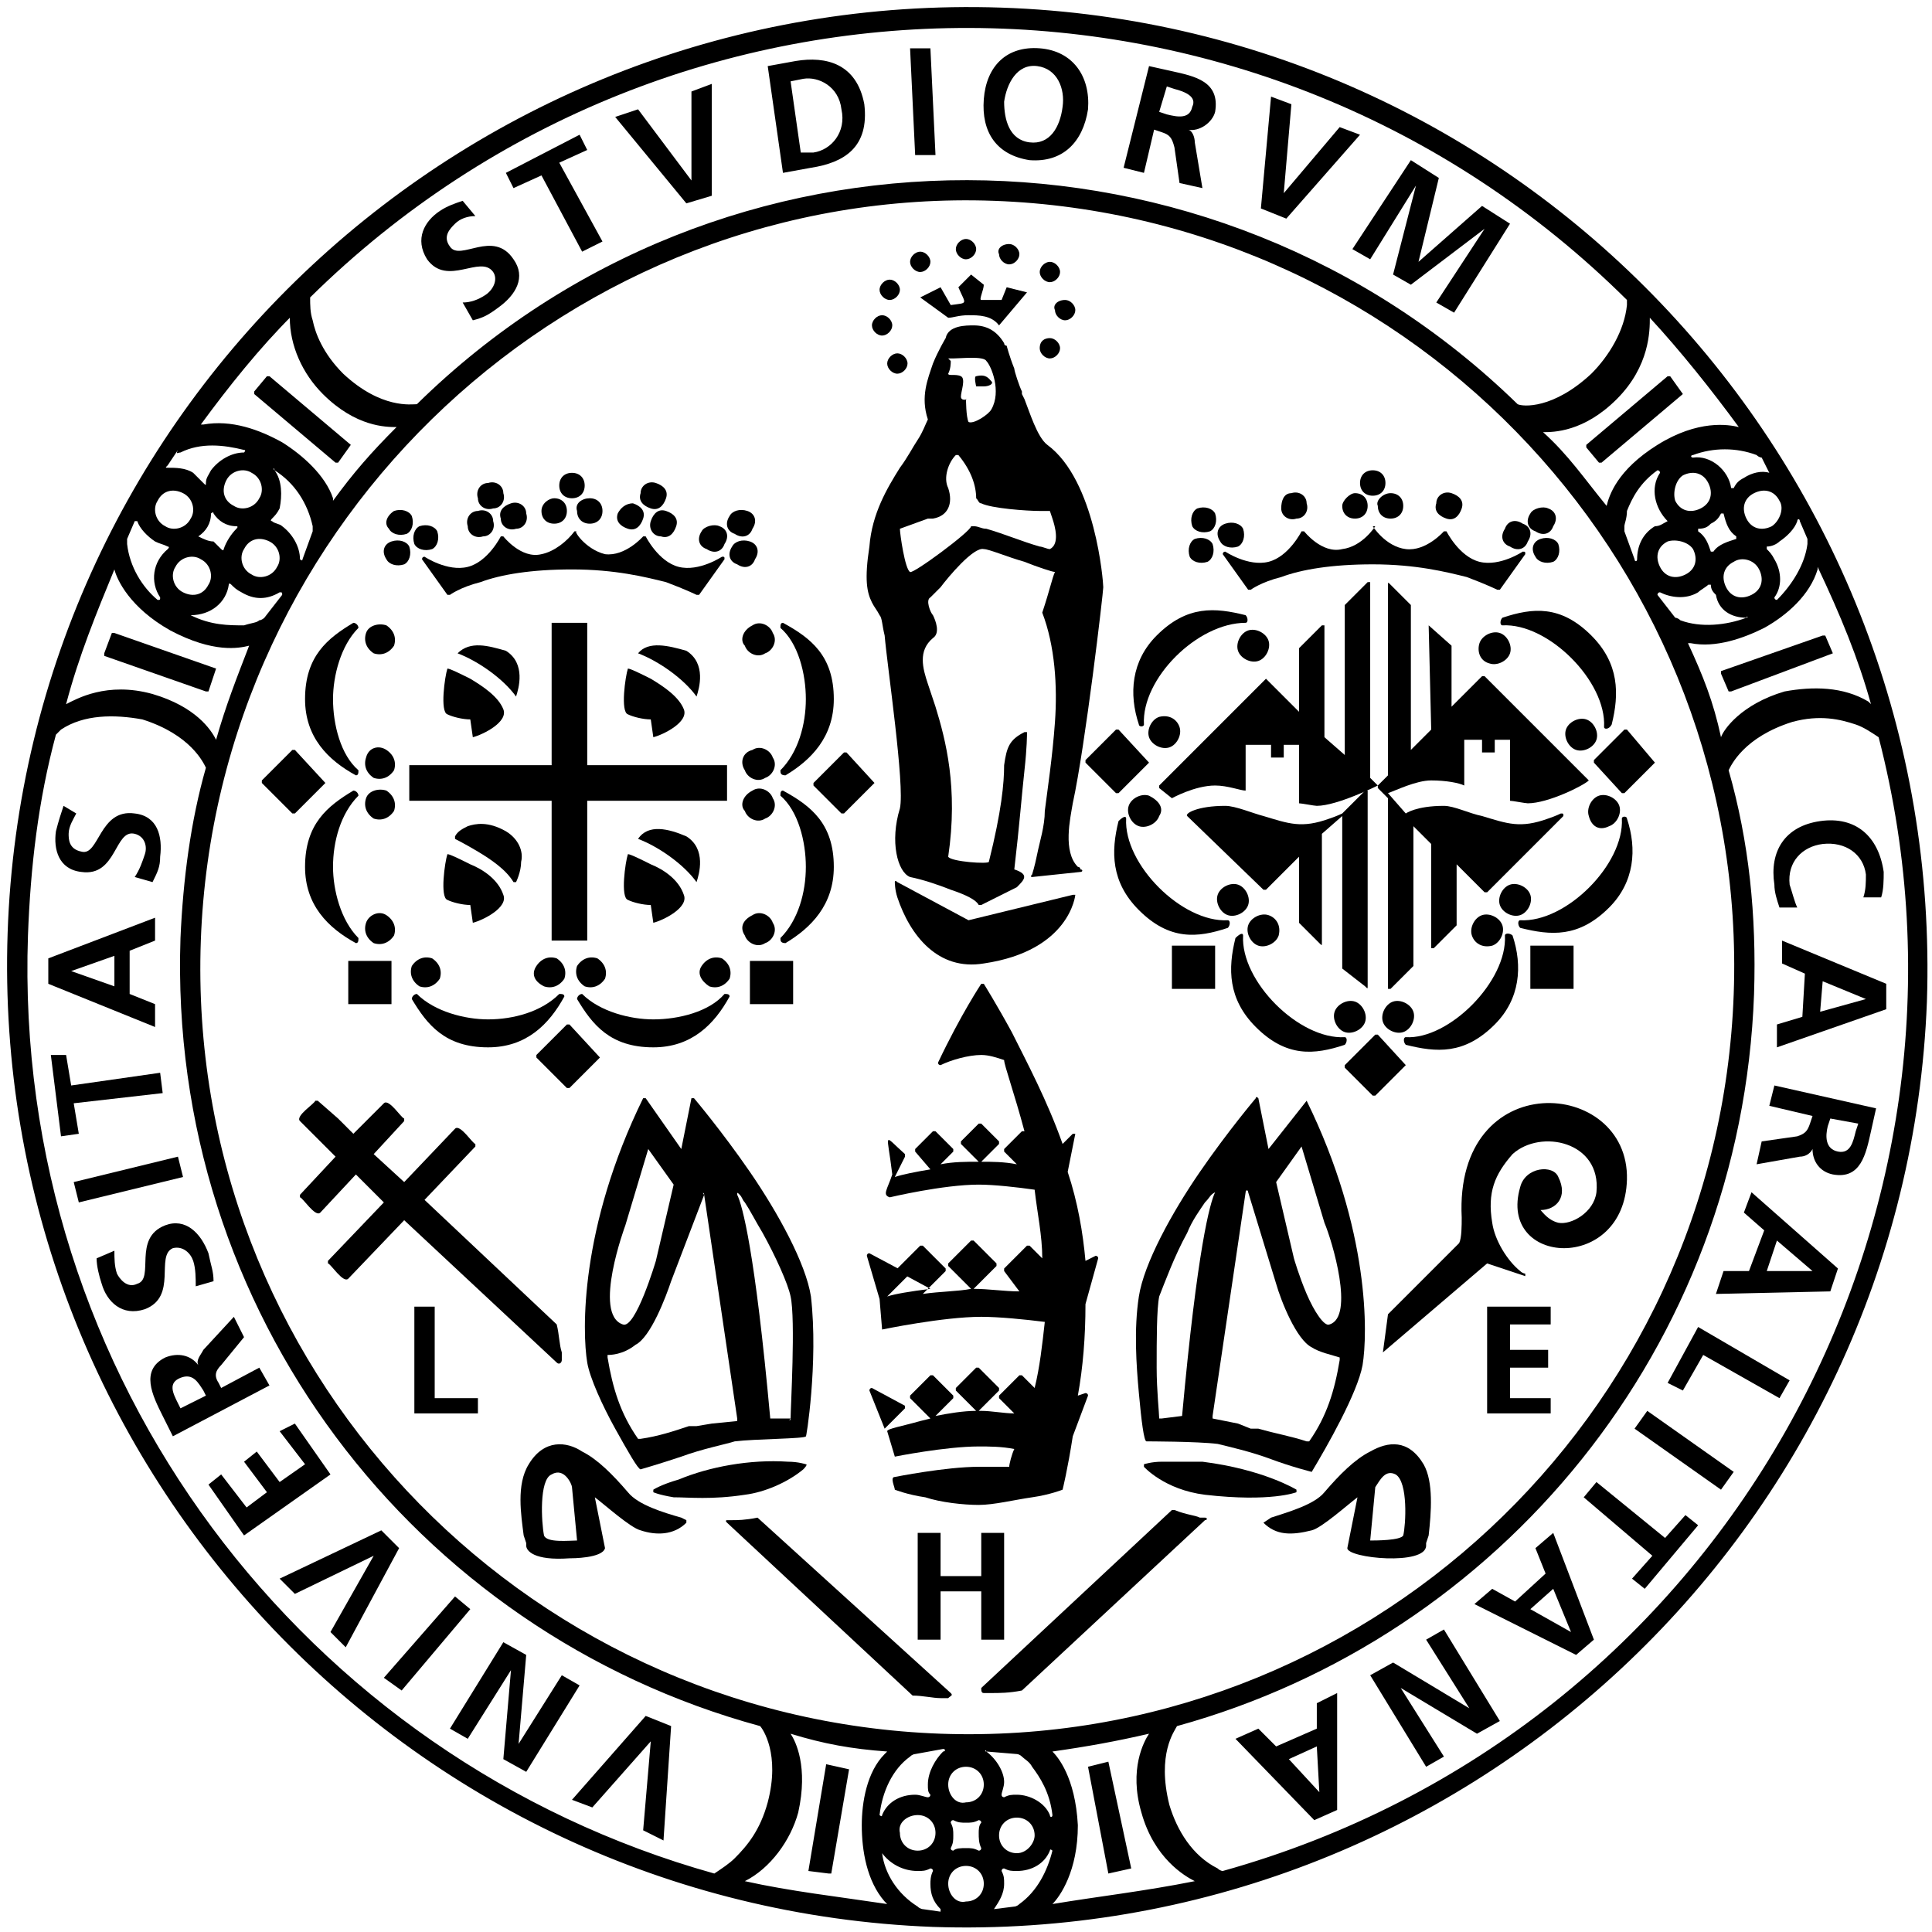 <?xml version="1.0" encoding="UTF-8" standalone="no"?>
<svg
   version="1.1"
   id="Livello_1"
   x="0px"
   y="0px"
   viewBox="0 0 76 76"
   style="enable-background:new 0 0 76 76;"
   xml:space="preserve"
   sodipodi:docname="UniCa_nero.svg"
   inkscape:version="1.1.1 (3bf5ae0d25, 2021-09-20)"
   xmlns:inkscape="http://www.inkscape.org/namespaces/inkscape"
   xmlns:sodipodi="http://sodipodi.sourceforge.net/DTD/sodipodi-0.dtd"
   xmlns="http://www.w3.org/2000/svg"
   xmlns:svg="http://www.w3.org/2000/svg"
   xmlns:rdf="http://www.w3.org/1999/02/22-rdf-syntax-ns#"
   xmlns:cc="http://creativecommons.org/ns#"
   xmlns:dc="http://purl.org/dc/elements/1.1/"><defs
   id="defs243" /><sodipodi:namedview
   id="namedview241"
   pagecolor="#ffffff"
   bordercolor="#666666"
   borderopacity="1.0"
   inkscape:pageshadow="2"
   inkscape:pageopacity="0.0"
   inkscape:pagecheckerboard="true"
   showgrid="false"
   inkscape:zoom="10.960526"
   inkscape:cx="8.8043217"
   inkscape:cy="37.863145"
   inkscape:window-width="1920"
   inkscape:window-height="1011"
   inkscape:window-x="0"
   inkscape:window-y="32"
   inkscape:window-maximized="1"
   inkscape:current-layer="Livello_1" />
<style
   type="text/css"
   id="style2">
	.st0{fill:#FFFFFF;}
</style>
<title
   id="title4">Logo UniCa</title>
<polygon
   class="st0"
   points="23.1,30.1 28.6,30.1 28.6,31.5 23.1,31.5 23.1,37 21.7,37 21.7,31.5 16.1,31.5 16.1,30.1 21.7,30.1   21.7,24.5 23.1,24.5 "
   id="polygon6"
   style="fill:#000000" />
<path
   class="st0"
   d="M18.5,34c-0.4-0.2-0.8-0.4-0.9-0.4c-0.1,0.3-0.3,1.7,0,1.8c0.2,0.1,0.6,0.2,0.9,0.2c0,0,0,0,0,0l0.1,0.7  c0.4-0.1,1.4-0.6,1.2-1.1C19.6,34.6,19,34.2,18.5,34"
   id="path8"
   style="fill:#000000" />
<path
   class="st0"
   d="M18.8,33.5c-0.5-0.3-0.9-0.5-0.9-0.5c0,0,0,0,0-0.1c0.1-0.2,0.3-0.3,0.5-0.4c0.3-0.1,0.8-0.2,1.5,0.2  c0.5,0.3,0.7,0.8,0.6,1.2c0,0.4-0.2,0.8-0.2,0.8c0,0-0.1,0-0.1,0C19.9,34.2,19.3,33.8,18.8,33.5"
   id="path10"
   style="fill:#000000" />
<path
   class="st0"
   d="M25.6,34c-0.4-0.2-0.8-0.4-0.9-0.4c-0.1,0.3-0.3,1.7,0,1.8c0.2,0.1,0.6,0.2,0.9,0.2c0,0,0,0,0,0l0.1,0.7  c0.4-0.1,1.4-0.6,1.2-1.1C26.7,34.6,26.1,34.2,25.6,34"
   id="path12"
   style="fill:#000000" />
<path
   class="st0"
   d="M25.1,33c0.8,0.3,1.8,1,2.3,1.7c0.1-0.3,0.4-1.3-0.4-1.8C26.3,32.6,25.5,32.4,25.1,33"
   id="path14"
   style="fill:#000000" />
<path
   class="st0"
   d="M18.5,26.7c-0.4-0.2-0.8-0.4-0.9-0.4c-0.1,0.3-0.3,1.7,0,1.8c0.2,0.1,0.6,0.2,0.9,0.2c0,0,0,0,0,0l0.1,0.7  c0.4-0.1,1.4-0.6,1.2-1.1C19.6,27.4,19,27,18.5,26.7"
   id="path16"
   style="fill:#000000" />
<path
   class="st0"
   d="M18,25.7c0.8,0.3,1.8,1,2.3,1.7c0.1-0.3,0.4-1.3-0.4-1.8C19.2,25.4,18.5,25.2,18,25.7"
   id="path18"
   style="fill:#000000" />
<path
   class="st0"
   d="M25.6,26.7c-0.4-0.2-0.8-0.4-0.9-0.4c-0.1,0.3-0.3,1.7,0,1.8c0.2,0.1,0.6,0.2,0.9,0.2c0,0,0,0,0,0l0.1,0.7  c0.4-0.1,1.4-0.6,1.2-1.1C26.7,27.4,26.1,27,25.6,26.7"
   id="path20"
   style="fill:#000000" />
<path
   class="st0"
   d="M25.1,25.7c0.8,0.3,1.8,1,2.3,1.7c0.1-0.3,0.4-1.3-0.4-1.8C26.3,25.4,25.5,25.2,25.1,25.7"
   id="path22"
   style="fill:#000000" />
<path
   class="st0"
   d="M12.8,30.8C12.8,30.8,12.8,30.9,12.8,30.8l-1.2,1.2c0,0,0,0-0.1,0l-1.2-1.2c0,0,0,0,0-0.1l1.2-1.2  c0,0,0,0,0.1,0L12.8,30.8z"
   id="path24"
   style="fill:#000000" />
<path
   class="st0"
   d="M34.4,30.8C34.4,30.8,34.4,30.9,34.4,30.8l-1.2,1.2c0,0,0,0-0.1,0L32,30.9c0,0,0,0,0-0.1l1.2-1.2c0,0,0,0,0.1,0  L34.4,30.8z"
   id="path26"
   style="fill:#000000" />
<path
   class="st0"
   d="M23.6,41.6C23.6,41.6,23.6,41.7,23.6,41.6l-1.2,1.2c0,0,0,0-0.1,0l-1.2-1.2c0,0,0,0,0-0.1l1.2-1.2  c0,0,0,0,0.1,0L23.6,41.6z"
   id="path28"
   style="fill:#000000" />
<path
   class="st0"
   d="M31.2,37.8C31.2,37.8,31.2,37.8,31.2,37.8l0,1.7c0,0,0,0,0,0h-1.7c0,0,0,0,0,0v-1.7c0,0,0,0,0,0H31.2z"
   id="path30"
   style="fill:#000000" />
<path
   class="st0"
   d="M15.4,37.8C15.4,37.8,15.4,37.8,15.4,37.8l0,1.7c0,0,0,0,0,0h-1.7c0,0,0,0,0,0v-1.7c0,0,0,0,0,0H15.4z"
   id="path32"
   style="fill:#000000" />
<path
   class="st0"
   d="M21.1,38c0.2-0.3,0.5-0.4,0.8-0.3c0.3,0.2,0.4,0.5,0.3,0.8c-0.2,0.3-0.5,0.4-0.8,0.3C21,38.6,20.9,38.3,21.1,38  "
   id="path34"
   style="fill:#000000" />
<path
   class="st0"
   d="M22,39.1c0.1,0,0.2,0,0.2,0.1c-0.6,1.1-1.5,2-3,2c-1.7,0-2.4-0.9-3-1.9c0-0.1,0.1-0.2,0.2-0.2  c0.7,0.7,1.9,1,2.8,1C20.2,40.1,21.3,39.8,22,39.1"
   id="path36"
   style="fill:#000000" />
<path
   class="st0"
   d="M22.7,38c0.2-0.3,0.5-0.4,0.8-0.3c0.3,0.2,0.4,0.5,0.3,0.8c-0.2,0.3-0.5,0.4-0.8,0.3  C22.7,38.6,22.6,38.3,22.7,38"
   id="path38"
   style="fill:#000000" />
<path
   class="st0"
   d="M28.5,39.1c0.1,0,0.2,0,0.2,0.1c-0.6,1.1-1.5,2-3,2c-1.7,0-2.4-0.9-3-1.9c0-0.1,0.1-0.2,0.2-0.2  c0.7,0.7,1.9,1,2.8,1C26.7,40.1,27.9,39.8,28.5,39.1"
   id="path40"
   style="fill:#000000" />
<path
   class="st0"
   d="M15.2,29.5c0.3,0.2,0.4,0.5,0.3,0.8c-0.2,0.3-0.5,0.4-0.8,0.3c-0.3-0.2-0.4-0.5-0.3-0.8  C14.5,29.4,14.9,29.3,15.2,29.5"
   id="path42"
   style="fill:#000000" />
<path
   class="st0"
   d="M15.2,24.6c0.3,0.2,0.4,0.5,0.3,0.8c-0.2,0.3-0.5,0.4-0.8,0.3c-0.3-0.2-0.4-0.5-0.3-0.8  C14.5,24.6,14.9,24.5,15.2,24.6"
   id="path44"
   style="fill:#000000" />
<path
   class="st0"
   d="M14.1,30.3c0,0.1,0,0.2-0.1,0.2c-1.1-0.6-2-1.5-2-3c0-1.7,0.9-2.4,1.9-3c0.1,0,0.2,0.1,0.2,0.2  c-0.7,0.7-1,1.9-1,2.8C13.1,28.5,13.4,29.7,14.1,30.3"
   id="path46"
   style="fill:#000000" />
<path
   class="st0"
   d="M15.2,36c0.3,0.2,0.4,0.5,0.3,0.8c-0.2,0.3-0.5,0.4-0.8,0.3c-0.3-0.2-0.4-0.5-0.3-0.8  C14.5,36,14.9,35.8,15.2,36"
   id="path48"
   style="fill:#000000" />
<path
   class="st0"
   d="M15.2,31.1c0.3,0.2,0.4,0.5,0.3,0.8c-0.2,0.3-0.5,0.4-0.8,0.3c-0.3-0.2-0.4-0.5-0.3-0.8  C14.5,31.1,14.9,31,15.2,31.1"
   id="path50"
   style="fill:#000000" />
<path
   class="st0"
   d="M14.1,36.9c0,0.1,0,0.2-0.1,0.2c-1.1-0.6-2-1.5-2-3c0-1.7,0.9-2.4,1.9-3c0.1,0,0.2,0.1,0.2,0.2  c-0.7,0.7-1,1.8-1,2.8C13.1,35,13.4,36.2,14.1,36.9"
   id="path52"
   style="fill:#000000" />
<path
   class="st0"
   d="M29.6,29.5c0.3-0.2,0.7,0,0.8,0.3c0.2,0.3,0,0.7-0.3,0.8c-0.3,0.2-0.7,0-0.8-0.3C29.1,30,29.2,29.6,29.6,29.5"
   id="path54"
   style="fill:#000000" />
<path
   class="st0"
   d="M29.6,24.6c0.3-0.2,0.7,0,0.8,0.3c0.2,0.3,0,0.7-0.3,0.8c-0.3,0.2-0.7,0-0.8-0.3C29.1,25.2,29.2,24.8,29.6,24.6  "
   id="path56"
   style="fill:#000000" />
<path
   class="st0"
   d="M30.7,30.3c0.7-0.7,1-1.8,1-2.8c0-1-0.3-2.2-1-2.8c0-0.1,0-0.2,0.1-0.2c1.1,0.6,2,1.3,2,3c0,1.5-0.9,2.4-1.9,3  C30.7,30.5,30.7,30.4,30.7,30.3L30.7,30.3z"
   id="path58"
   style="fill:#000000" />
<path
   class="st0"
   d="M29.6,36c0.3-0.2,0.7,0,0.8,0.3c0.2,0.3,0,0.7-0.3,0.8c-0.3,0.2-0.7,0-0.8-0.3C29.1,36.5,29.2,36.2,29.6,36"
   id="path60"
   style="fill:#000000" />
<path
   class="st0"
   d="M29.6,31.1c0.3-0.2,0.7,0,0.8,0.3c0.2,0.3,0,0.7-0.3,0.8c-0.3,0.2-0.7,0-0.8-0.3C29.1,31.7,29.2,31.3,29.6,31.1  "
   id="path62"
   style="fill:#000000" />
<path
   class="st0"
   d="M30.7,36.9c0.7-0.7,1-1.8,1-2.8c0-1-0.3-2.2-1-2.8c0-0.1,0-0.2,0.1-0.2c1.1,0.6,2,1.3,2,3c0,1.5-0.9,2.4-1.9,3  C30.7,37.1,30.7,37,30.7,36.9L30.7,36.9z"
   id="path64"
   style="fill:#000000" />
<path
   class="st0"
   d="M28.3,20.7c0.3,0.1,0.4,0.4,0.2,0.7c-0.1,0.3-0.4,0.4-0.7,0.2c-0.3-0.1-0.4-0.4-0.2-0.7  C27.7,20.7,28.1,20.6,28.3,20.7"
   id="path66"
   style="fill:#000000" />
<path
   class="st0"
   d="M29.5,21.3c0.3,0.1,0.4,0.4,0.2,0.7c-0.1,0.3-0.4,0.4-0.7,0.2c-0.3-0.1-0.4-0.4-0.2-0.7  C28.9,21.3,29.2,21.2,29.5,21.3"
   id="path68"
   style="fill:#000000" />
<path
   class="st0"
   d="M29.4,20.1c0.3,0.1,0.4,0.4,0.2,0.7c-0.1,0.3-0.4,0.4-0.7,0.2c-0.3-0.1-0.4-0.4-0.2-0.7  C28.8,20.1,29.1,20,29.4,20.1"
   id="path70"
   style="fill:#000000" />
<path
   class="st0"
   d="M24.9,19.8c0.3,0.1,0.5,0.3,0.4,0.6c-0.1,0.3-0.3,0.5-0.6,0.4c-0.3-0.1-0.5-0.3-0.4-0.6  C24.4,20,24.6,19.8,24.9,19.8"
   id="path72"
   style="fill:#000000" />
<path
   class="st0"
   d="M26.2,20.1c0.3,0.1,0.5,0.3,0.4,0.6c-0.1,0.3-0.3,0.5-0.6,0.4c-0.3,0-0.5-0.3-0.4-0.6  C25.7,20.2,25.9,20,26.2,20.1"
   id="path74"
   style="fill:#000000" />
<path
   class="st0"
   d="M25.8,19c0.3,0.1,0.5,0.3,0.4,0.6c-0.1,0.3-0.3,0.5-0.6,0.4c-0.3-0.1-0.5-0.3-0.4-0.6  C25.2,19.1,25.5,18.9,25.8,19"
   id="path76"
   style="fill:#000000" />
<path
   class="st0"
   d="M21.8,19.6c0.3,0,0.5,0.2,0.5,0.5c0,0.3-0.2,0.5-0.5,0.5c-0.3,0-0.5-0.2-0.5-0.5C21.3,19.8,21.6,19.6,21.8,19.6  "
   id="path78"
   style="fill:#000000" />
<path
   class="st0"
   d="M23.2,19.6c0.3,0,0.5,0.2,0.5,0.5c0,0.3-0.2,0.5-0.5,0.5c-0.3,0-0.5-0.2-0.5-0.5C22.6,19.8,22.9,19.6,23.2,19.6  "
   id="path80"
   style="fill:#000000" />
<path
   class="st0"
   d="M22.5,18.6c0.3,0,0.5,0.2,0.5,0.5c0,0.3-0.2,0.5-0.5,0.5c-0.3,0-0.5-0.2-0.5-0.5C22,18.8,22.2,18.6,22.5,18.6"
   id="path82"
   style="fill:#000000" />
<path
   class="st0"
   d="M16.5,20.7c0.3-0.1,0.6,0,0.7,0.2c0.1,0.3,0,0.6-0.2,0.7c-0.3,0.1-0.6,0-0.7-0.2C16.2,21.1,16.3,20.8,16.5,20.7  "
   id="path84"
   style="fill:#000000" />
<path
   class="st0"
   d="M15.4,21.3c0.3-0.1,0.6,0,0.7,0.2c0.1,0.3,0,0.6-0.2,0.7c-0.3,0.1-0.6,0-0.7-0.2C15,21.7,15.1,21.4,15.4,21.3"
   id="path86"
   style="fill:#000000" />
<path
   class="st0"
   d="M15.5,20.1c0.3-0.1,0.6,0,0.7,0.2c0.1,0.3,0,0.6-0.2,0.7c-0.3,0.1-0.6,0-0.7-0.2C15.1,20.6,15.2,20.3,15.5,20.1  "
   id="path88"
   style="fill:#000000" />
<path
   class="st0"
   d="M20.1,19.8c0.3-0.1,0.6,0.1,0.6,0.4c0.1,0.3-0.1,0.6-0.4,0.6c-0.3,0.1-0.6-0.1-0.6-0.4  C19.6,20.1,19.8,19.9,20.1,19.8"
   id="path90"
   style="fill:#000000" />
<path
   class="st0"
   d="M18.8,20.1c0.3-0.1,0.6,0.1,0.6,0.4c0.1,0.3-0.1,0.6-0.4,0.6c-0.3,0.1-0.6-0.1-0.6-0.4  C18.3,20.4,18.5,20.1,18.8,20.1"
   id="path92"
   style="fill:#000000" />
<path
   class="st0"
   d="M19.2,19c0.3-0.1,0.6,0.1,0.6,0.4c0.1,0.3-0.1,0.6-0.4,0.6c-0.3,0.1-0.6-0.1-0.6-0.4C18.7,19.3,18.9,19,19.2,19  "
   id="path94"
   style="fill:#000000" />
<path
   class="st0"
   d="M23.8,21.8c0.8,0.1,1.5-0.7,1.5-0.7c0,0,0.1,0,0.1,0c0,0,0.5,1,1.3,1.2c0.8,0.2,1.7-0.4,1.7-0.4  c0.1,0,0.1,0,0.1,0.1l-1,1.4c0,0,0,0-0.1,0c0,0-0.4-0.2-1.2-0.5c-0.8-0.2-2-0.5-3.7-0.5c-1.6,0-2.8,0.2-3.6,0.5  c-0.8,0.2-1.2,0.5-1.2,0.5c0,0,0,0-0.1,0l-1-1.4c0,0,0-0.1,0.1-0.1c0,0,0.9,0.6,1.7,0.4c0.8-0.2,1.3-1.2,1.3-1.2c0,0,0.1,0,0.1,0  c0,0,0.7,0.9,1.5,0.7c0.5-0.1,1-0.5,1.3-0.9c0,0,0.1,0,0.1,0C22.5,20.8,23,21.6,23.8,21.8"
   id="path96"
   style="fill:#000000" />
<path
   class="st0"
   d="M60.6,21.2c0.3-0.1,0.6,0,0.7,0.2c0.1,0.3,0,0.6-0.2,0.7c-0.3,0.1-0.6,0-0.7-0.2C60.2,21.6,60.3,21.3,60.6,21.2  "
   id="path98"
   style="fill:#000000" />
<path
   class="st0"
   d="M56.2,24.6C56.2,24.6,56.3,24.6,56.2,24.6l0.9,0.8l0,2.4l1.2-1.2c0,0,0,0,0.1,0l4.1,4.1  c-0.2,0.2-1.6,0.9-2.4,0.9c-0.1,0-0.6-0.1-0.7-0.1v-2.4h-0.6v0.5h-0.5v-0.5l-0.7,0l0,1.8c-0.2-0.1-0.7-0.2-1.3-0.2  c-0.6,0-1.4,0.4-1.7,0.5l0.7,0.8c0,0,0.4-0.3,1.5-0.3c0.4,0,1,0.3,1.5,0.4c1,0.3,1.5,0.5,2.6,0.1c0.3-0.1,0.5-0.2,0.5-0.2  c0.1,0,0.1,0,0.1,0.1l-3,3c0,0,0,0-0.1,0c0,0-0.5-0.5-1.1-1.1v2.4l-0.9,0.9c0,0-0.1,0-0.1,0l0-4.1l-0.6-0.6l-0.1-0.1V38l-0.9,0.9  c0,0-0.1,0-0.1,0v-7.5l-0.4-0.4c0,0,0,0,0-0.1l0.4-0.4l0-7.5c0-0.1,0-0.1,0.1,0l0.8,0.8l0,5.7l0.8-0.8L56.2,24.6z"
   id="path100"
   style="fill:#000000" />
<path
   class="st0"
   d="M52.8,38.1l0-6l-0.8,0.7l0,4.3c0,0.1,0,0.1-0.1,0l-0.8-0.8l0-2.6l-1.3,1.3c0,0,0,0-0.1,0l-3-2.9  c-0.1-0.1,0.4-0.4,1.5-0.4c0.4,0,1.1,0.3,1.5,0.4c1,0.3,1.5,0.5,2.6,0.1c0.3-0.1,0.5-0.2,0.5-0.2c0,0,0.9-0.9,0.9-0.9  c0,0,0.1,0,0.1,0v7.7c0,0.1,0,0.1-0.1,0L52.8,38.1z"
   id="path102"
   style="fill:#000000" />
<path
   class="st0"
   d="M35.1,46.2c-0.2-1.7-0.4-1.6,0.5-0.8c0,0,0,0,0,0.1l-0.4,0.8c0.3-0.1,0.8-0.2,1.4-0.3L36,45.3c0,0,0,0,0-0.1  l0.7-0.7c0,0,0,0,0.1,0l0.7,0.7c0,0,0,0,0,0.1l-0.5,0.5c0.5-0.1,1-0.1,1.5-0.1l-0.7-0.7c0,0,0,0,0-0.1l0.7-0.7c0,0,0,0,0.1,0  l0.7,0.7c0,0,0,0,0,0.1l-0.7,0.7c0.4,0,0.9,0,1.4,0.1l-0.5-0.5c0,0,0,0,0-0.1l0.7-0.7c0,0,0.1,0,0.1,0c-0.4-1.5-0.8-2.6-0.8-2.8  c-0.3-0.1-0.6-0.2-0.9-0.2c-0.5,0-1.2,0.2-1.6,0.4c0,0-0.1,0-0.1-0.1c0.9-1.9,1.7-3.1,1.7-3.1c0,0,0.1,0,0.1,0c0,0,0.5,0.8,1.1,1.9  c0.6,1.2,1.4,2.7,2,4.4l0.4-0.4c0,0,0.1,0,0.1,0L42,46.1c0.4,1.2,0.6,2.4,0.7,3.5l0.4-0.2c0,0,0.1,0,0.1,0.1l-0.5,1.8  c0,1.3-0.1,2.5-0.3,3.6l0.3-0.1c0,0,0.1,0,0.1,0.1l-0.6,1.6c-0.2,1.3-0.4,2.1-0.4,2.1c0,0-0.5,0.2-1.2,0.3c-0.7,0.1-1.5,0.3-2.1,0.3  c-0.6,0-1.5-0.1-2.1-0.3c-0.7-0.1-1.2-0.3-1.2-0.3c0-0.1-0.2-0.5,0-0.5c0,0,2-0.4,3.3-0.4c0.4,0,1.1,0,1.2,0c0-0.1,0.1-0.5,0.2-0.7  c-0.5-0.1-1-0.1-1.4-0.1c-1.3,0-3.3,0.4-3.3,0.4l-0.3-1c0-0.1,0.6-0.2,1.3-0.4l0.4-0.1l-0.8-0.8c0,0,0,0,0-0.1l0.8-0.8  c0,0,0,0,0.1,0l0.8,0.8c0,0,0,0,0,0.1l-0.7,0.7c0.5-0.1,1.1-0.2,1.6-0.2l-0.8-0.8c0,0,0,0,0-0.1l0.8-0.8c0,0,0,0,0.1,0l0.8,0.8  c0,0,0,0,0,0.1l-0.8,0.8h0.1c0.4,0,0.9,0.1,1.3,0.1l-0.6-0.6c0,0,0,0,0-0.1l0.8-0.8c0,0,0,0,0.1,0l0.5,0.5c0.2-0.8,0.3-1.7,0.4-2.6  c-0.8-0.1-1.8-0.2-2.5-0.2c-1.5,0-3.9,0.5-3.9,0.5l-0.1-1.2l-0.5-1.7c0,0,0-0.1,0.1-0.1l1.5,0.8c0,0,0,0,0,0.1l-0.8,0.8  c0.3-0.1,0.9-0.2,1.7-0.3L35.3,50c0,0,0,0,0-0.1l0.9-0.9c0,0,0,0,0.1,0l0.9,0.9c0,0,0,0,0,0.1l-0.9,0.9c0.7-0.1,1.4-0.1,1.9-0.2  l-0.9-0.9c0,0,0,0,0-0.1l0.9-0.9c0,0,0,0,0.1,0l0.9,0.9c0,0,0,0,0,0.1l-0.9,0.9c0.6,0,1.2,0.1,1.8,0.1L39.5,50c0,0,0,0,0-0.1  l0.9-0.9c0,0,0,0,0.1,0l0.5,0.5c0-0.9-0.2-1.8-0.3-2.7c-0.7-0.1-1.6-0.2-2.2-0.2c-1.4,0-3.5,0.5-3.5,0.5  C34.7,47,34.9,46.8,35.1,46.2C35,46.2,35,46.2,35.1,46.2"
   id="path104"
   style="fill:#000000" />
<path
   class="st0"
   d="M34.8,56.2C34.8,56.2,34.8,56.2,34.8,56.2l-0.6-1.5c0,0,0-0.1,0.1-0.1l1.3,0.7c0,0,0,0,0,0.1L34.8,56.2z"
   id="path106"
   style="fill:#000000" />
<path
   class="st0"
   d="M11.8,44.1c-0.2-0.2,0.6-0.7,0.6-0.8c0,0,0.1,0,0.1,0l0.8,0.7l0.5,0.5l0.1,0.1l1.2-1.2c0.2-0.2,0.7,0.6,0.8,0.6  c0,0,0,0.1,0,0.1l-1.2,1.3l1.2,1.1l2-2.1c0.2-0.2,0.7,0.6,0.8,0.6c0,0,0,0.1,0,0.1l-2,2.1l5.2,4.9c0.1,0.4,0.1,0.8,0.2,1.1  c0,0.1,0,0.3,0,0.3c0,0.1-0.1,0.2-0.2,0.1l-6-5.6l-2.2,2.3c-0.2,0.2-0.7-0.6-0.8-0.6c0,0,0-0.1,0-0.1l2.2-2.3L14,46.2l-1.4,1.5  c-0.2,0.2-0.7-0.6-0.8-0.6c0,0,0-0.1,0-0.1l1.4-1.5L11.8,44.1z"
   id="path108"
   style="fill:#000000" />
<path
   class="st0"
   d="M37.4,66.6c0.1,0.1,0,0.1-0.1,0.2c-0.1,0-0.2,0-0.3,0c-0.3,0-0.7-0.1-1.1-0.1l-7.3-6.8c-0.1-0.1,0-0.1,0-0.1  c0,0,0.1,0,0.2,0c0.2,0,0.5,0,1-0.1L37.4,66.6z"
   id="path110"
   style="fill:#000000" />
<path
   class="st0"
   d="M31,57.5c0.4,0,0.7,0.1,0.7,0.1c0.1,0-0.1,0.2-0.1,0.2c-0.6,0.5-1.5,0.9-2.3,1c-1.3,0.2-2.2,0.1-2.8,0.1  c-0.6-0.1-0.8-0.2-0.8-0.2c0,0,0-0.1,0-0.1c0,0,0.3-0.2,1-0.4C27.9,57.7,29.5,57.4,31,57.5"
   id="path112"
   style="fill:#000000" />
<path
   class="st0"
   d="M47.2,59.7c0.1,0,0.2,0,0.2,0c0.1,0,0.1,0.1,0,0.1l-7.2,6.7c-0.5,0.1-0.9,0.1-1.2,0.1c-0.1,0-0.3,0-0.3,0  c-0.1,0-0.1-0.1-0.1-0.2l7.5-7l0.1,0C46.7,59.6,47,59.6,47.2,59.7"
   id="path114"
   style="fill:#000000" />
<path
   class="st0"
   d="M54.4,53.2l0.2-1.5l2.8-2.8c0.1-0.2,0.1-0.7,0.1-1c-0.3-6,6.6-5.5,6.5-1.5c-0.1,3.7-5.1,3.4-4.2,0.3  c0.2-0.8,1.3-0.9,1.5-0.4c0.4,0.8-0.1,1.3-0.7,1.3c0.1,0.1,0.3,0.4,0.7,0.5c0.5,0.1,1.4-0.4,1.5-1.2c0.2-2-2.2-2.5-3.3-1.5  c-0.7,0.8-1,1.5-0.8,2.7c0.1,0.7,0.6,1.5,1.1,1.9c0.1,0.1,0.2,0.1,0.2,0.1c0,0,0,0.1,0,0.1c0,0-0.9-0.3-1.5-0.5L54.4,53.2  C54.4,53.3,54.4,53.2,54.4,53.2"
   id="path116"
   style="fill:#000000" />
<path
   class="st0"
   d="M45.7,57.5c0.4,0,1,0,1.6,0c2.4,0.3,3.7,1.1,3.7,1.1c0,0,0,0.1,0,0.1c0,0-1,0.4-3.6,0.1  c-1.6-0.2-2.4-1.1-2.4-1.1c0,0,0-0.1,0-0.1C45,57.6,45.3,57.5,45.7,57.5"
   id="path118"
   style="fill:#000000" />
<path
   class="st0"
   d="M49.8,26.7l1.3,1.3l0-2.5l0.9-0.9c0,0,0.1,0,0.1,0l0,4.4l0.8,0.7v-5.9l0.9-0.9c0,0,0.1,0,0.1,0l0,7.7  c0.2,0.2,0.3,0.3,0.3,0.3c0,0-0.4,0.2-0.9,0.4c-0.5,0.2-1.1,0.4-1.5,0.4c-0.1,0-0.6-0.1-0.7-0.1l0-2.3l-0.6,0v0.5h-0.5v-0.5H49  l0,1.8c-0.2,0-0.7-0.2-1.2-0.2c-0.8,0-1.7,0.5-1.7,0.5l-0.5-0.4c0,0,0,0,0-0.1L49.8,26.7C49.8,26.7,49.8,26.7,49.8,26.7"
   id="path120"
   style="fill:#000000" />
<path
   class="st0"
   d="M45.2,30C45.2,30,45.2,30,45.2,30l-1.2,1.2c0,0,0,0-0.1,0l-1.2-1.2c0,0,0,0,0-0.1l1.2-1.2c0,0,0,0,0.1,0  L45.2,30z"
   id="path122"
   style="fill:#000000" />
<path
   class="st0"
   d="M65.1,30C65.1,30,65.1,30,65.1,30l-1.2,1.2c0,0,0,0-0.1,0L62.7,30c0,0,0,0,0-0.1l1.2-1.2c0,0,0,0,0.1,0L65.1,30  z"
   id="path124"
   style="fill:#000000" />
<path
   class="st0"
   d="M55.3,41.9C55.3,42,55.3,42,55.3,41.9l-1.2,1.2c0,0,0,0-0.1,0L52.9,42c0,0,0,0,0-0.1l1.2-1.2c0,0,0,0,0.1,0  L55.3,41.9z"
   id="path126"
   style="fill:#000000" />
<path
   class="st0"
   d="M61.9,37.2C62,37.2,62,37.2,61.9,37.2l0,1.7c0,0,0,0,0,0h-1.7c0,0,0,0,0,0v-1.7c0,0,0,0,0,0H61.9z"
   id="path128"
   style="fill:#000000" />
<path
   class="st0"
   d="M47.8,37.2C47.8,37.2,47.9,37.2,47.8,37.2l0,1.7c0,0,0,0,0,0h-1.7c0,0,0,0,0,0v-1.7c0,0,0,0,0,0H47.8z"
   id="path130"
   style="fill:#000000" />
<path
   class="st0"
   d="M46.4,28.6c0.1,0.3-0.1,0.7-0.4,0.8c-0.3,0.1-0.7-0.1-0.8-0.4c-0.1-0.3,0.1-0.7,0.4-0.8  C46,28.1,46.3,28.3,46.4,28.6"
   id="path132"
   style="fill:#000000" />
<path
   class="st0"
   d="M49.9,25.2c0.1,0.3-0.1,0.7-0.4,0.8c-0.3,0.1-0.7-0.1-0.8-0.4c-0.1-0.3,0.1-0.7,0.4-0.8S49.8,24.9,49.9,25.2"
   id="path134"
   style="fill:#000000" />
<path
   class="st0"
   d="M45,28.5c0,0.1-0.2,0.1-0.2,0c-0.4-1.2-0.3-2.5,0.7-3.5c1.2-1.2,2.3-1.1,3.5-0.8c0.1,0.1,0.1,0.3,0,0.3  C47.1,24.5,44.9,26.7,45,28.5"
   id="path136"
   style="fill:#000000" />
<path
   class="st0"
   d="M61.6,28.7c0.1-0.3,0.5-0.5,0.8-0.4c0.3,0.1,0.5,0.5,0.4,0.8c-0.1,0.3-0.5,0.5-0.8,0.4  C61.7,29.4,61.5,29,61.6,28.7"
   id="path138"
   style="fill:#000000" />
<path
   class="st0"
   d="M58.2,25.3c0.1-0.3,0.5-0.5,0.8-0.4c0.3,0.1,0.5,0.5,0.4,0.8c-0.1,0.3-0.5,0.5-0.8,0.4  C58.2,26,58.1,25.6,58.2,25.3"
   id="path140"
   style="fill:#000000" />
<path
   class="st0"
   d="M63.1,28.6c0.1-1.8-2.2-4.1-4-4c-0.1,0-0.1-0.2,0-0.3c1.2-0.4,2.3-0.5,3.5,0.7c1.1,1.1,1.1,2.3,0.8,3.5  C63.3,28.7,63.1,28.7,63.1,28.6"
   id="path142"
   style="fill:#000000" />
<path
   class="st0"
   d="M50.3,36.8c-0.1,0.3-0.5,0.5-0.8,0.4c-0.3-0.1-0.5-0.5-0.4-0.8c0.1-0.3,0.5-0.5,0.8-0.4  C50.2,36.1,50.4,36.4,50.3,36.8"
   id="path144"
   style="fill:#000000" />
<path
   class="st0"
   d="M53.7,40.2c-0.1,0.3-0.5,0.5-0.8,0.4c-0.3-0.1-0.5-0.5-0.4-0.8c0.1-0.3,0.5-0.5,0.8-0.4  C53.6,39.5,53.8,39.9,53.7,40.2"
   id="path146"
   style="fill:#000000" />
<path
   class="st0"
   d="M48.9,36.8c-0.1,1.8,2.2,4.1,4,4c0.1,0,0.1,0.2,0,0.3c-1.2,0.4-2.3,0.5-3.5-0.7c-1.1-1.1-1.1-2.3-0.8-3.5  C48.8,36.7,48.9,36.7,48.9,36.8"
   id="path148"
   style="fill:#000000" />
<path
   class="st0"
   d="M45.6,32.1c-0.1,0.3-0.5,0.5-0.8,0.4c-0.3-0.1-0.5-0.5-0.4-0.8c0.1-0.3,0.5-0.5,0.8-0.4  C45.6,31.5,45.8,31.8,45.6,32.1"
   id="path150"
   style="fill:#000000" />
<path
   class="st0"
   d="M49.1,35.6c-0.1,0.3-0.5,0.5-0.8,0.4c-0.3-0.1-0.5-0.5-0.4-0.8c0.1-0.3,0.5-0.5,0.8-0.4  C49,34.9,49.2,35.3,49.1,35.6"
   id="path152"
   style="fill:#000000" />
<path
   class="st0"
   d="M44.3,32.2c-0.1,1.8,2.2,4.1,4,4c0.1,0,0.1,0.2,0,0.3c-1.2,0.4-2.3,0.5-3.5-0.7c-1.1-1.1-1.1-2.3-0.8-3.5  C44.2,32.1,44.3,32.1,44.3,32.2"
   id="path154"
   style="fill:#000000" />
<path
   class="st0"
   d="M57.9,36.8c-0.1-0.3,0.1-0.7,0.4-0.8c0.3-0.1,0.7,0.1,0.8,0.4c0.1,0.3-0.1,0.7-0.4,0.8  C58.3,37.3,58,37.1,57.9,36.8"
   id="path156"
   style="fill:#000000" />
<path
   class="st0"
   d="M54.4,40.2c-0.1-0.3,0.1-0.7,0.4-0.8c0.3-0.1,0.7,0.1,0.8,0.4c0.1,0.3-0.1,0.7-0.4,0.8  C54.9,40.7,54.5,40.5,54.4,40.2"
   id="path158"
   style="fill:#000000" />
<path
   class="st0"
   d="M59.2,36.8c0-0.1,0.2-0.1,0.3,0c0.4,1.2,0.3,2.5-0.7,3.5c-1.2,1.2-2.3,1.1-3.5,0.8c-0.1-0.1-0.1-0.3,0-0.3  C57,40.9,59.3,38.6,59.2,36.8"
   id="path160"
   style="fill:#000000" />
<path
   class="st0"
   d="M62.5,32.1c-0.1-0.3,0.1-0.7,0.4-0.8c0.3-0.1,0.7,0.1,0.8,0.4c0.1,0.3-0.1,0.7-0.4,0.8  C62.9,32.7,62.6,32.5,62.5,32.1"
   id="path162"
   style="fill:#000000" />
<path
   class="st0"
   d="M59,35.6c-0.1-0.3,0.1-0.7,0.4-0.8c0.3-0.1,0.7,0.1,0.8,0.4c0.1,0.3-0.1,0.7-0.4,0.8  C59.5,36.1,59.1,35.9,59,35.6"
   id="path164"
   style="fill:#000000" />
<path
   class="st0"
   d="M63.8,32.2c0-0.1,0.2-0.1,0.2,0c0.4,1.2,0.3,2.5-0.7,3.5c-1.2,1.2-2.3,1.1-3.5,0.8c-0.1-0.1-0.1-0.3,0-0.3  C61.6,36.3,63.9,34,63.8,32.2"
   id="path166"
   style="fill:#000000" />
<path
   class="st0"
   d="M59.9,20.6c0.3,0.1,0.4,0.4,0.2,0.7c-0.1,0.3-0.4,0.4-0.7,0.2c-0.3-0.1-0.4-0.4-0.2-0.7  C59.3,20.5,59.6,20.4,59.9,20.6"
   id="path168"
   style="fill:#000000" />
<path
   class="st0"
   d="M60.9,20c0.3,0.1,0.4,0.4,0.2,0.7c-0.1,0.3-0.4,0.4-0.7,0.2c-0.3-0.1-0.4-0.4-0.2-0.7  C60.3,20,60.7,19.9,60.9,20"
   id="path170"
   style="fill:#000000" />
<path
   class="st0"
   d="M48.2,20.6c0.3-0.1,0.6,0,0.7,0.2c0.1,0.3,0,0.6-0.2,0.7c-0.3,0.1-0.6,0-0.7-0.2C47.8,21,47.9,20.7,48.2,20.6"
   id="path172"
   style="fill:#000000" />
<path
   class="st0"
   d="M47,21.2c0.3-0.1,0.6,0,0.7,0.2c0.1,0.3,0,0.6-0.2,0.7c-0.3,0.1-0.6,0-0.7-0.2C46.7,21.6,46.8,21.3,47,21.2"
   id="path174"
   style="fill:#000000" />
<path
   class="st0"
   d="M47.1,20c0.3-0.1,0.6,0,0.7,0.2c0.1,0.3,0,0.6-0.2,0.7c-0.3,0.1-0.6,0-0.7-0.2C46.8,20.4,46.9,20.1,47.1,20"
   id="path176"
   style="fill:#000000" />
<path
   class="st0"
   d="M50.8,19.4c0.3-0.1,0.6,0.1,0.6,0.4c0.1,0.3-0.1,0.6-0.4,0.6c-0.3,0.1-0.6-0.1-0.6-0.4  C50.4,19.7,50.5,19.4,50.8,19.4"
   id="path178"
   style="fill:#000000" />
<path
   class="st0"
   d="M57.1,19.4c0.3,0.1,0.5,0.3,0.4,0.6c-0.1,0.3-0.3,0.5-0.6,0.4c-0.3-0.1-0.5-0.3-0.4-0.6  C56.5,19.5,56.8,19.3,57.1,19.4"
   id="path180"
   style="fill:#000000" />
<path
   class="st0"
   d="M53.3,19.4c0.3,0,0.5,0.2,0.5,0.5c0,0.3-0.2,0.5-0.5,0.5c-0.3,0-0.5-0.2-0.5-0.5C52.8,19.7,53.1,19.4,53.3,19.4  "
   id="path182"
   style="fill:#000000" />
<path
   class="st0"
   d="M54.7,19.4c0.3,0,0.5,0.2,0.5,0.5c0,0.3-0.2,0.5-0.5,0.5c-0.3,0-0.5-0.2-0.5-0.5C54.1,19.7,54.4,19.4,54.7,19.4  "
   id="path184"
   style="fill:#000000" />
<path
   class="st0"
   d="M54,18.5c0.3,0,0.5,0.2,0.5,0.5c0,0.3-0.2,0.5-0.5,0.5c-0.3,0-0.5-0.2-0.5-0.5C53.5,18.7,53.7,18.5,54,18.5"
   id="path186"
   style="fill:#000000" />
<path
   class="st0"
   d="M55.3,21.6c0.8,0.1,1.5-0.7,1.5-0.7c0,0,0.1,0,0.1,0c0,0,0.5,1,1.3,1.2c0.8,0.2,1.7-0.4,1.7-0.4  c0.1,0,0.1,0,0.1,0.1l-1,1.4c0,0,0,0-0.1,0c0,0-0.4-0.2-1.2-0.5c-0.8-0.2-2-0.5-3.7-0.5c-1.6,0-2.8,0.2-3.6,0.5  c-0.8,0.2-1.2,0.5-1.2,0.5c0,0,0,0-0.1,0l-1-1.4c0,0,0-0.1,0.1-0.1c0,0,0.9,0.6,1.7,0.4c0.8-0.2,1.3-1.2,1.3-1.2c0,0,0.1,0,0.1,0  c0,0,0.7,0.9,1.5,0.7c0.8-0.1,1.3-0.9,1.3-0.9H54C54,20.7,54.5,21.5,55.3,21.6"
   id="path188"
   style="fill:#000000" />
<path
   class="st0"
   d="M38.1,36.2l4.1-1c0,0,0.1,0,0.1,0c0,0-0.2,2.2-3.6,2.7c-1.8,0.3-2.9-1.1-3.4-2.6c-0.1-0.3-0.1-0.6-0.1-0.6  c0,0,0-0.1,0.1,0L38.1,36.2z"
   id="path190"
   style="fill:#000000" />
<path
   class="st0"
   d="M41.3,13.3c0.2,0,0.4,0.2,0.4,0.4c0,0.2-0.2,0.4-0.4,0.4c-0.2,0-0.4-0.2-0.4-0.4C40.9,13.4,41.1,13.3,41.3,13.3  "
   id="path192"
   style="fill:#000000" />
<path
   class="st0"
   d="M41.9,11.8c0.2,0,0.4,0.2,0.4,0.4c0,0.2-0.2,0.4-0.4,0.4c-0.2,0-0.4-0.2-0.4-0.4C41.4,12,41.6,11.8,41.9,11.8"
   id="path194"
   style="fill:#000000" />
<path
   class="st0"
   d="M41.3,10.3c0.2,0,0.4,0.2,0.4,0.4c0,0.2-0.2,0.4-0.4,0.4c-0.2,0-0.4-0.2-0.4-0.4C40.9,10.5,41.1,10.3,41.3,10.3  "
   id="path196"
   style="fill:#000000" />
<path
   class="st0"
   d="M39.7,9.6c0.2,0,0.4,0.2,0.4,0.4c0,0.2-0.2,0.4-0.4,0.4c-0.2,0-0.4-0.2-0.4-0.4C39.2,9.8,39.4,9.6,39.7,9.6"
   id="path198"
   style="fill:#000000" />
<path
   class="st0"
   d="M38,9.4c0.2,0,0.4,0.2,0.4,0.4c0,0.2-0.2,0.4-0.4,0.4c-0.2,0-0.4-0.2-0.4-0.4C37.6,9.6,37.8,9.4,38,9.4"
   id="path200"
   style="fill:#000000" />
<path
   class="st0"
   d="M36.2,9.9c0.2,0,0.4,0.2,0.4,0.4c0,0.2-0.2,0.4-0.4,0.4c-0.2,0-0.4-0.2-0.4-0.4C35.8,10.1,36,9.9,36.2,9.9"
   id="path202"
   style="fill:#000000" />
<path
   class="st0"
   d="M35,11c0.2,0,0.4,0.2,0.4,0.4c0,0.2-0.2,0.4-0.4,0.4c-0.2,0-0.4-0.2-0.4-0.4C34.6,11.2,34.8,11,35,11"
   id="path204"
   style="fill:#000000" />
<path
   class="st0"
   d="M34.7,12.4c0.2,0,0.4,0.2,0.4,0.4c0,0.2-0.2,0.4-0.4,0.4c-0.2,0-0.4-0.2-0.4-0.4C34.3,12.6,34.5,12.4,34.7,12.4  "
   id="path206"
   style="fill:#000000" />
<path
   class="st0"
   d="M35.3,13.9c0.2,0,0.4,0.2,0.4,0.4c0,0.2-0.2,0.4-0.4,0.4c-0.2,0-0.4-0.2-0.4-0.4C34.9,14.1,35.1,13.9,35.3,13.9  "
   id="path208"
   style="fill:#000000" />
<path
   class="st0"
   d="M38.1,12.4c0.4,0,0.9,0,1.2,0.4l1.1-1.3l-0.8-0.2l-0.2,0.5l-0.8,0c-0.1,0,0.1-0.4,0.1-0.6l-0.5-0.4l-0.5,0.5  c0.3,0.7,0.4,0.6-0.3,0.7c0,0,0,0,0,0L37,11.3l-0.8,0.4l1.1,0.8C37.5,12.5,37.7,12.4,38.1,12.4"
   id="path210"
   style="fill:#000000" />
<path
   class="st0"
   d="M16.2,38c0.2-0.3,0.5-0.4,0.8-0.3c0.3,0.2,0.4,0.5,0.3,0.8c-0.2,0.3-0.5,0.4-0.8,0.3  C16.2,38.6,16.1,38.3,16.2,38"
   id="path212"
   style="fill:#000000" />
<path
   class="st0"
   d="M27.6,38c0.2-0.3,0.5-0.4,0.8-0.3c0.3,0.2,0.4,0.5,0.3,0.8c-0.2,0.3-0.5,0.4-0.8,0.3  C27.6,38.6,27.4,38.3,27.6,38"
   id="path214"
   style="fill:#000000" />
<path
   class="st0"
   d="M39.4,0.3C18.5-0.4,1,15.9,0.3,36.7c-0.7,20.8,15.6,38.3,36.4,39.1c20.8,0.7,38.3-15.6,39.1-36.4  C76.5,18.5,60.2,1,39.4,0.3 M41.4,74.9c0.3-0.3,1-1.3,1-3.1c-0.1-1.9-0.8-2.7-1-2.9c1.4-0.2,2.5-0.4,3.8-0.7  c-0.2,0.3-0.8,1.4-0.3,3.1c0.5,1.8,1.7,2.5,2.1,2.7C45,74.4,43.2,74.6,41.4,74.9 M65.6,20.5C65.7,20.5,65.7,20.5,65.6,20.5  c-0.2,0.1-0.3,0.2-0.5,0.2c-0.5,0.3-0.7,0.8-0.7,1.3c0,0.1-0.1,0.1-0.1,0l-0.4-1.1c0,0,0-0.1,0-0.2c0-0.1,0.1-0.3,0.1-0.6  c0.2-0.5,0.5-1.1,1.2-1.6c0,0,0.1,0,0.1,0.1C64.9,19.2,65.1,20,65.6,20.5 M66.6,21.6c0.2,0.4,0.1,0.8-0.3,1c-0.4,0.2-0.8,0.1-1-0.3  c-0.2-0.4-0.1-0.8,0.3-1C65.9,21.2,66.4,21.3,66.6,21.6 M66.2,18.7c0.4-0.2,0.8-0.1,1,0.3c0.2,0.4,0.1,0.8-0.3,1  c-0.4,0.2-0.8,0.1-1-0.3C65.8,19.4,65.9,18.9,66.2,18.7 M67.3,20.6c0.2-0.1,0.3-0.2,0.4-0.4c0,0,0.1,0,0.1,0  c0.1,0.4,0.2,0.7,0.5,0.9c0,0,0,0.1,0,0.1c-0.3,0.1-0.7,0.2-0.9,0.5c0,0-0.1,0-0.1,0c-0.1-0.3-0.2-0.6-0.5-0.8c0,0,0-0.1,0-0.1  C67.1,20.8,67.2,20.7,67.3,20.6 M69.2,22.4c0.2,0.4,0.1,0.8-0.3,1c-0.4,0.2-0.8,0.1-1-0.3c-0.2-0.4-0.1-0.8,0.3-1  C68.5,21.9,69,22,69.2,22.4 M68.7,24.3c-0.8,0.3-1.8,0.4-2.6,0.1c-0.1-0.1-0.2-0.1-0.2-0.1l-0.7-0.9c0,0,0-0.1,0.1-0.1  c0.4,0.2,1,0.3,1.5,0c0.1-0.1,0.3-0.2,0.4-0.3c0,0,0.1,0,0.1,0c0,0.2,0.1,0.3,0.2,0.4C67.6,24,68.1,24.3,68.7,24.3  C68.7,24.2,68.8,24.3,68.7,24.3 M68.2,39.1C67.6,55.8,53.6,68.8,37,68.2C20.4,67.6,7.3,53.7,7.9,37C8.5,20.4,22.5,7.3,39.1,7.9  C55.8,8.5,68.8,22.5,68.2,39.1 M10.8,18.5C10.7,18.4,10.8,18.4,10.8,18.5c0.8,0.5,1.3,1.3,1.5,2.2c0,0.1,0,0.2,0,0.2l-0.4,1.1  c0,0.1-0.1,0-0.1,0c0-0.5-0.3-1-0.7-1.3c-0.1-0.1-0.3-0.1-0.4-0.2c0,0-0.1,0,0-0.1c0.1-0.1,0.2-0.2,0.3-0.4  C11.1,19.5,11.1,18.9,10.8,18.5 M7.2,23.3c-0.4-0.2-0.5-0.7-0.3-1c0.2-0.4,0.7-0.5,1-0.3c0.4,0.2,0.5,0.7,0.3,1  C8,23.4,7.6,23.5,7.2,23.3 M7.5,24.2c0.8,0,1.4-0.5,1.5-1.2c0,0,0-0.1,0.1,0c0.1,0.1,0.2,0.2,0.4,0.3c0.5,0.3,1,0.3,1.5,0  c0.1,0,0.1,0,0.1,0.1l-0.7,0.9c0,0-0.1,0.1-0.2,0.1c-0.1,0.1-0.3,0.1-0.6,0.2C9,24.6,8.3,24.6,7.5,24.2C7.4,24.2,7.4,24.2,7.5,24.2   M7.8,21.1c0.3-0.2,0.5-0.5,0.5-0.9c0,0,0.1-0.1,0.1,0c0.2,0.3,0.5,0.5,0.9,0.5c0,0,0.1,0,0,0.1c-0.2,0.2-0.4,0.5-0.5,0.8  c0,0,0,0.1-0.1,0c-0.1-0.1-0.2-0.2-0.3-0.3C8.2,21.3,8,21.2,7.8,21.1C7.7,21.2,7.7,21.2,7.8,21.1 M8.9,18.9c0.2-0.4,0.7-0.5,1-0.3  c0.4,0.2,0.5,0.7,0.3,1c-0.2,0.4-0.7,0.5-1,0.3C8.8,19.7,8.7,19.3,8.9,18.9 M10.6,21.3c0.4,0.2,0.5,0.7,0.3,1  c-0.2,0.4-0.7,0.5-1,0.3c-0.4-0.2-0.5-0.7-0.3-1C9.8,21.2,10.2,21.1,10.6,21.3 M39.1,75.1c0.2-0.3,0.4-0.6,0.4-1  c0-0.2,0-0.3-0.1-0.5c0,0,0-0.1,0.1-0.1c0.2,0.1,0.3,0.1,0.5,0.1c0.6,0,1.1-0.3,1.3-0.8c0-0.1,0.1,0,0.1,0c-0.2,0.8-0.6,1.6-1.3,2.1  c-0.1,0.1-0.2,0.1-0.2,0.1l0,0L39.1,75.1C39.1,75.2,39.1,75.1,39.1,75.1 M40,72.9c-0.4,0-0.7-0.3-0.7-0.7c0-0.4,0.3-0.7,0.7-0.7  c0.4,0,0.7,0.3,0.7,0.7C40.7,72.5,40.4,72.9,40,72.9 M38.8,68.9C38.7,68.9,38.8,68.8,38.8,68.9L40,69c0,0,0.1,0,0.2,0.1  c0.1,0.1,0.3,0.2,0.4,0.4c0.3,0.4,0.7,1,0.8,1.9c0,0.1-0.1,0.1-0.1,0c-0.2-0.5-0.8-0.8-1.3-0.8c-0.2,0-0.3,0-0.5,0.1  c0,0-0.1,0-0.1-0.1c0-0.1,0.1-0.3,0.1-0.5C39.5,69.7,39.2,69.2,38.8,68.9 M37.3,74.1c0-0.4,0.3-0.7,0.7-0.7c0.4,0,0.7,0.3,0.7,0.7  c0,0.4-0.3,0.7-0.7,0.7C37.6,74.9,37.3,74.5,37.3,74.1 M38.5,72.1c0,0.2,0,0.4,0.1,0.6c0,0,0,0.1-0.1,0.1c-0.2-0.1-0.3-0.1-0.5-0.1  c-0.2,0-0.4,0-0.5,0.1c0,0-0.1,0-0.1-0.1c0.1-0.2,0.1-0.3,0.1-0.5c0-0.2,0-0.3-0.1-0.5c0,0,0-0.1,0.1-0.1c0.2,0.1,0.3,0.1,0.5,0.1  c0.2,0,0.3,0,0.5-0.1c0,0,0.1,0,0.1,0.1C38.5,71.8,38.5,72,38.5,72.1 M37.3,70.2c0-0.4,0.3-0.7,0.7-0.7c0.4,0,0.7,0.3,0.7,0.7  c0,0.4-0.3,0.7-0.7,0.7C37.6,71,37.3,70.6,37.3,70.2 M36.5,70.2c0,0.2,0,0.3,0.1,0.4c0,0,0,0.1-0.1,0.1c-0.1,0-0.3-0.1-0.5-0.1  c-0.6,0-1.1,0.3-1.3,0.8c0,0.1-0.1,0-0.1,0c0.1-0.9,0.5-1.8,1.2-2.3c0.1-0.1,0.2-0.1,0.2-0.1l1.1-0.2c0.1,0,0.1,0.1,0,0.1  C36.8,69.2,36.5,69.7,36.5,70.2 M36.1,71.4c0.4,0,0.7,0.3,0.7,0.7c0,0.4-0.3,0.7-0.7,0.7c-0.4,0-0.7-0.3-0.7-0.7  C35.3,71.7,35.7,71.4,36.1,71.4 M34.7,72.9C34.7,72.8,34.7,72.8,34.7,72.9c0.3,0.4,0.8,0.7,1.4,0.7c0.2,0,0.3,0,0.5-0.1  c0,0,0.1,0,0.1,0.1c-0.1,0.2-0.1,0.4-0.1,0.5c0,0.4,0.1,0.7,0.4,1c0,0,0,0.1,0,0.1l-0.7-0.1c0,0-0.1,0-0.2-0.1  C35.3,74.5,34.8,73.7,34.7,72.9 M29.3,74c1-0.5,1.8-1.6,2.1-2.7c0.4-1.8-0.1-2.8-0.3-3.1c1.3,0.4,2.4,0.6,3.8,0.7l-0.1,0.1  c-0.7,0.7-0.9,1.9-0.9,2.8c0,1,0.2,2.2,0.9,3l0.1,0.1C32.9,74.6,31.1,74.4,29.3,74 M2.4,28.7c0.9-0.6,2.1-0.6,3.2-0.4  c1.9,0.6,2.4,1.7,2.5,1.9c-0.6,2.1-0.9,4.4-1,6.7c-0.5,14.7,9.2,27.3,22.8,31c0.1,0.1,0.8,1.1,0.3,3c-0.3,1.1-0.8,1.7-1.3,2.2  c-0.2,0.2-0.5,0.4-0.8,0.6C12,69.2,0.5,54.2,1.1,36.8c0.1-2.7,0.4-5.3,1.1-7.9C2.2,28.9,2.3,28.8,2.4,28.7 M4.5,22.4  c0.1,0.4,0.6,1.5,2.2,2.4c1.7,0.9,2.7,0.7,3.1,0.6c-0.5,1.3-0.9,2.3-1.3,3.7c-0.2-0.4-0.8-1.3-2.5-1.8c-1.8-0.5-3,0.2-3.4,0.4  C3.1,25.8,3.8,24.1,4.5,22.4 M6.1,21.3c0.2,0.1,0.3,0.1,0.5,0.2c0,0,0.1,0,0,0.1c-0.6,0.5-0.7,1.3-0.3,1.9c0,0.1,0,0.1-0.1,0.1  c-0.6-0.5-1.1-1.3-1.2-2.2c0-0.1,0-0.2,0-0.2l0,0l0.3-0.7c0,0,0.1,0,0.1,0C5.5,20.8,5.8,21.1,6.1,21.3 M7.2,19.4  c0.4,0.2,0.5,0.7,0.3,1c-0.2,0.4-0.7,0.5-1,0.3c-0.4-0.2-0.5-0.7-0.3-1C6.4,19.3,6.8,19.2,7.2,19.4 M7.1,17.8  c0.8-0.4,1.7-0.3,2.5-0.1c0.1,0,0,0.1,0,0.1c-0.5,0-1,0.3-1.3,0.7c-0.1,0.2-0.2,0.3-0.2,0.5c0,0.1,0,0.1-0.1,0  c-0.1-0.1-0.3-0.3-0.4-0.4c-0.3-0.2-0.7-0.2-1-0.2c-0.1,0-0.1,0,0-0.1l0.4-0.6C6.9,17.9,7,17.8,7.1,17.8 M11.4,12.5  c0,1.1,0.5,2.2,1.3,3c1.3,1.3,2.5,1.3,2.9,1.3c-1,1-1.7,1.8-2.5,2.9l0-0.1c-0.3-0.9-1.2-1.7-2-2.2c-0.9-0.5-2-0.9-3.1-0.7l-0.1,0  c1.1-1.5,2.3-3,3.6-4.3C11.4,12.4,11.4,12.5,11.4,12.5 M64,12c-0.1,1-0.7,2-1.4,2.7c-1.5,1.4-2.7,1.3-2.9,1.2  c-12-11.7-31.3-11.8-43.3,0c-0.2,0-1.4,0.2-2.9-1.2c-0.8-0.8-1.1-1.6-1.2-2.1c-0.1-0.3-0.1-0.6-0.1-0.9C26.6-2.5,49.7-2.4,64,11.8  C64,11.8,64,11.9,64,12 M68.4,16.8c-0.4-0.1-1.6-0.3-3.2,0.7c-1.6,1-1.9,2-2,2.4c-0.9-1.1-1.5-2-2.5-2.9c0.4,0,1.6,0,2.9-1.3  c1.3-1.3,1.3-2.7,1.3-3.2C66.1,13.8,67.3,15.3,68.4,16.8 M69.6,18.6c-0.3-0.1-0.7,0-1,0.2c-0.2,0.1-0.3,0.2-0.4,0.4c0,0-0.1,0-0.1,0  c-0.1-0.7-0.8-1.3-1.5-1.2c-0.1,0-0.1-0.1,0-0.1c0.8-0.3,1.7-0.3,2.5,0c0.1,0.1,0.2,0.1,0.2,0.1l0,0L69.6,18.6  C69.7,18.6,69.7,18.6,69.6,18.6 M69.7,20.7c-0.4,0.2-0.8,0.1-1-0.3c-0.2-0.4-0.1-0.8,0.3-1c0.4-0.2,0.8-0.1,1,0.3  C70.2,20,70,20.5,69.7,20.7 M71.1,21.4c-0.1,0.8-0.6,1.6-1.2,2.2c0,0-0.1,0-0.1-0.1c0.3-0.4,0.3-1,0-1.5c-0.1-0.2-0.2-0.3-0.3-0.4  c0,0,0-0.1,0-0.1c0.2,0,0.4-0.1,0.5-0.2c0.3-0.2,0.6-0.5,0.7-0.8c0-0.1,0.1-0.1,0.1,0l0.3,0.7C71.1,21.2,71.1,21.3,71.1,21.4   M73.6,27.7c0,0-0.1-0.1-0.1-0.1c-1-0.6-2.2-0.6-3.3-0.4c-1.7,0.5-2.4,1.5-2.5,1.8c-0.3-1.4-0.7-2.4-1.3-3.7l0.1,0  c1,0.2,2.1-0.2,2.9-0.6c0.9-0.5,1.8-1.3,2.1-2.3l0-0.1C72.4,24.2,73.1,25.9,73.6,27.7 M48.1,73.6c0,0-0.1,0-0.2-0.1  C46.9,73,46.3,72,46,71c-0.5-2,0.2-2.9,0.3-3.1C59,64.4,68.5,53,69,39.1c0.1-3.1-0.2-6-1-8.8c0.1-0.2,0.6-1.3,2.5-1.9  c1.1-0.3,1.9-0.1,2.5,0.1c0.3,0.1,0.6,0.3,0.9,0.5C78.8,47.9,67.8,68.1,48.1,73.6 M72.1,25.7L71.8,25c0,0,0,0-0.1,0l-4,1.4  c0,0,0,0,0,0.1l0.3,0.7c0,0,0,0,0.1,0L72.1,25.7C72.1,25.8,72.1,25.8,72.1,25.7 M66.2,15.5C66.3,15.5,66.3,15.5,66.2,15.5l-0.5-0.7  c0,0,0,0-0.1,0l-3.2,2.7c0,0,0,0,0,0.1l0.5,0.6c0,0,0,0,0.1,0L66.2,15.5z M13.8,17.5l-3.2-2.7c0,0,0,0-0.1,0L10,15.4c0,0,0,0,0,0.1  l3.2,2.7c0,0,0,0,0.1,0L13.8,17.5C13.8,17.5,13.8,17.5,13.8,17.5 M8.5,26.3l-4-1.4c0,0,0,0-0.1,0l-0.3,0.8c0,0,0,0.1,0,0.1l4,1.4  c0,0,0,0,0.1,0L8.5,26.3C8.5,26.4,8.5,26.3,8.5,26.3 M32.5,69.4l-0.7,4.2l0.8,0.1l0.1,0l0.7-4.1L32.5,69.4z M43.6,69.3l-0.8,0.2  l0.8,4.2l0.9-0.2L43.6,69.3z"
   id="path216"
   style="fill:#000000" />
<path
   class="st0"
   d="M27,59.9c-0.5,0.5-1.2,0.5-1.8,0.3c-0.4-0.1-1.4-1-1.8-1.3l0.4,2c-0.1,0.4-1.3,0.4-1.4,0.4  c-1.4,0.1-1.7-0.3-1.7-0.5c0,0,0-0.1,0-0.1l-0.1-0.3c-0.1-0.8-0.3-2,0.2-2.8c0.6-1,1.5-0.9,2.1-0.5c0.6,0.3,1.2,0.9,1.8,1.6  c0.4,0.5,1.4,0.8,2.1,1l0.2,0.1C27,59.8,27,59.9,27,59.9 M22.5,58.5c0-0.1-0.3-0.8-0.8-0.5c-0.5,0.2-0.4,1.9-0.3,2.4  c0.1,0.3,1,0.2,1.3,0.2L22.5,58.5z"
   id="path218"
   style="fill:#000000" />
<path
   class="st0"
   d="M31.9,51c-0.2-1.3-1.3-3.3-2.4-4.9c-1.1-1.6-2.2-2.9-2.2-2.9c0,0-0.1,0-0.1,0l-0.4,2l-1.4-2c0,0-0.1,0-0.1,0  c-2.5,5.1-2.4,9.2-2.2,10.4c0.1,0.6,0.6,1.7,1.1,2.6c0.5,0.9,0.9,1.6,1,1.6c0,0,0.7-0.2,1.6-0.5c0.8-0.3,1.8-0.5,2.1-0.6  c0.8-0.1,2.8-0.1,2.8-0.2C31.7,56.7,32.2,53.6,31.9,51 M26.5,46.6l-0.7,3c0,0-0.8,2.7-1.3,2.5c-1.2-0.4,0.1-3.9,0.1-3.9l0.9-3  L26.5,46.6z M27.7,47l1.3,8.8c0,0,0,0,0,0.1L28,56l-0.6,0.1l-0.1,0l-0.1,0l-0.1,0c-0.6,0.2-1.2,0.4-1.9,0.5c0,0,0,0-0.1,0  c-0.7-1-1-2-1.2-3.2c0,0,0-0.1,0-0.1c0.1,0,0.6,0,1.1-0.4c0.6-0.3,1.2-1.9,1.4-2.5L27.7,47C27.6,46.9,27.7,46.9,27.7,47 M31.1,55.8  C31.1,55.9,31,55.9,31.1,55.8l-0.8,0l0,0c-0.6-6.6-1.1-8.4-1.3-8.8c0-0.1,0-0.1,0.1,0c0.1,0.1,0.1,0.2,0.2,0.3  c0.2,0.3,0.4,0.7,0.7,1.2c0.5,0.9,1,2,1.1,2.5C31.3,51.9,31.1,55.4,31.1,55.8"
   id="path220"
   style="fill:#000000" />
<path
   class="st0"
   d="M49.7,59.9C49.7,59.9,49.6,59.8,49.7,59.9l0.3-0.2c0.6-0.2,1.7-0.5,2.1-1c0.6-0.7,1.2-1.3,1.8-1.6  c0.7-0.4,1.5-0.5,2.1,0.5c0.4,0.7,0.3,1.9,0.2,2.8l-0.1,0.3c0,0.1,0,0.1,0,0.1c0,0.8-3.1,0.5-3.1,0.1l0.4-2  c-0.4,0.3-1.4,1.2-1.8,1.3C50.8,60.4,50.2,60.4,49.7,59.9L49.7,59.9z M54.1,58.5l-0.2,2.1c0.2,0,1.2,0,1.3-0.2  c0.1-0.4,0.2-2.1-0.3-2.4C54.5,57.8,54.3,58.2,54.1,58.5"
   id="path222"
   style="fill:#000000" />
<path
   class="st0"
   d="M36.7,14.3c0.2-0.5,0.5-1,0.5-1c0.1-0.5,0.8-0.5,1.1-0.5c0.5,0,0.9,0.2,1.2,0.7c0,0.1,0.1,0.1,0.1,0.1  s0.1,0.4,0.3,0.9c0,0.1,0.2,0.7,0.3,0.9l0,0.1l0.1,0.2c0.2,0.5,0.5,1.5,0.9,1.8c1.9,1.4,2.2,5.4,2.2,5.6c0,0.2-0.7,6.2-1.2,8.5  c-0.1,0.6-0.4,1.9,0.2,2.5c0,0,0.1,0,0.1,0.1c0.1,0,0.1,0.1,0,0.1l-1.9,0.2c0,0-0.1,0,0-0.1c0,0,0.1-0.3,0.2-0.8  c0.1-0.5,0.3-1.1,0.3-1.7c0.1-0.8,0.3-2.1,0.4-3.5c0.1-1.4,0-3-0.5-4.3c0.3-0.9,0.4-1.4,0.5-1.6c-0.1,0-0.7-0.2-1.2-0.4  c-0.7-0.2-1.4-0.5-1.6-0.5c-0.4-0.1-1.4,1.1-1.7,1.5c-0.2,0.2-0.3,0.3-0.4,0.4c-0.2,0.1,0,0.6,0.1,0.7c0.1,0.2,0.3,0.7,0,0.9  c-0.6,0.5-0.4,1.2-0.2,1.8c0.1,0.3,0.2,0.6,0.3,0.9c0.4,1.3,0.9,3.2,0.5,5.9c0.1,0.2,1.6,0.3,1.6,0.2c0.5-2,0.6-3.1,0.6-3.8  c0.1-0.7,0.2-1,0.8-1.3c0,0,0.1,0,0.1,0c0,0.1,0,0.6-0.1,1.5c-0.1,0.9-0.2,2.2-0.4,3.9c0.6,0.2,0.4,0.4,0.1,0.7  c-0.4,0.2-1,0.5-1.4,0.7c0,0-0.1,0-0.1,0c-0.1-0.2-0.5-0.4-1.1-0.6c-0.5-0.2-1.1-0.4-1.6-0.5c-0.5-0.2-0.8-1.4-0.4-2.7  c0.2-0.9-0.5-5.6-0.6-6.8c-0.1-0.4-0.1-0.7-0.2-0.8c-0.1-0.2-0.2-0.3-0.3-0.5c-0.2-0.4-0.3-0.9-0.1-2.2c0.1-1.3,0.7-2.3,1.2-3.1  c0.3-0.4,0.5-0.8,0.7-1.1c0.2-0.3,0.3-0.6,0.4-0.8C36.2,15.6,36.5,14.9,36.7,14.3 M37.4,14.2c0,0.1,0,0.3-0.1,0.5  c0,0.1,0.3,0,0.5,0.1c0.2,0.1,0,0.6,0,0.8c0,0.2,0.3,0.1,0.2,0.1c0,0,0,0.7,0.1,0.9c0.2,0.1,0.8-0.3,0.9-0.5c0.4-0.7,0-1.7-0.2-1.9  c-0.1-0.2-1-0.1-1.3-0.1l-0.2,0L37.4,14.2z M41.3,20.1c-0.1,0-0.3,0-0.4,0c-0.5,0-1.9-0.1-2.3-0.3c-0.1,0-0.1-0.1-0.2-0.2  c0-0.5-0.2-1.1-0.7-1.7c0,0,0,0-0.1,0c-0.3,0.3-0.5,0.9-0.3,1.3c0.2,0.6,0,1.1-0.6,1.2c-0.1,0-0.2,0-0.2,0l-1.1,0.4  c0,0.2,0.2,1.6,0.4,1.7c0.1,0.1,2.4-1.6,2.4-1.8l0.1,0c0.2,0,0.3,0.1,0.5,0.1c0.7,0.2,1.4,0.5,2.1,0.7c0.1,0,0.3,0.1,0.4,0.1  c0.4-0.2,0.2-0.9,0.1-1.2L41.3,20.1C41.3,20.1,41.3,20.1,41.3,20.1 M38.4,14.8c0.4-0.1,0.5,0.1,0.6,0.2c0.1,0.1-0.1,0.2-0.3,0.2  c-0.2,0-0.3,0-0.3,0S38.3,14.8,38.4,14.8"
   id="path224"
   style="fill:#000000" />
<path
   class="st0"
   d="M51.4,43.3C51.4,43.3,51.4,43.3,51.4,43.3l-1.5,1.9l-0.4-2c0,0-0.1-0.1-0.1,0c0,0-1.1,1.3-2.2,2.9  c-1.1,1.6-2.2,3.6-2.4,4.9c-0.2,1.3-0.1,2.7,0,3.8c0.1,1.1,0.2,1.9,0.3,1.9c0,0,2,0,2.8,0.1c0.4,0.1,1.3,0.3,2.1,0.6  c0.8,0.3,1.6,0.5,1.6,0.5c0.6-1,1.8-3.1,2-4.2C53.8,52.5,53.9,48.4,51.4,43.3 M47.8,46.9c-0.2,0.4-0.7,2.2-1.3,8.8l-0.8,0.1  c0,0,0,0-0.1,0c0-0.2-0.1-1.1-0.1-2c0-1.1,0-2.3,0.1-2.8c0.2-0.5,0.6-1.6,1.1-2.5c0.2-0.5,0.5-0.9,0.7-1.2  C47.6,47.1,47.6,47,47.8,46.9C47.7,46.8,47.8,46.9,47.8,46.9 M50.2,50.5c0.2,0.7,0.8,2.2,1.4,2.5c0.3,0.2,0.8,0.3,1.1,0.4  c0,0,0,0,0,0.1c-0.2,1.2-0.5,2.2-1.2,3.2c0,0,0,0-0.1,0c-0.6-0.2-1.2-0.3-1.9-0.5l-0.1,0c0,0,0,0-0.1,0l-0.1,0L48.7,56l-1-0.2  c0,0,0,0,0-0.1l1.3-8.8c0-0.1,0.1-0.1,0.1,0L50.2,50.5z M52.3,52.1c-0.2,0.1-0.6-0.5-0.9-1.2c-0.3-0.7-0.5-1.4-0.5-1.4l-0.7-3l1-1.4  l0.9,3C52.4,48.8,53.3,51.8,52.3,52.1"
   id="path226"
   style="fill:#000000" />
<path
   class="st0"
   d="M26.4,67.9l-1-0.4l-2.9,3.3l0.8,0.3l2.3-2.6l0,0l-0.3,3.5l0.8,0.4L26.4,67.9z M22.8,66.3l-0.7-0.4l-1.7,2.7l0,0  l0.3-3.5l-0.9-0.5L17.7,68l0.7,0.4l1.7-2.7l0,0l-0.3,3.5l0.9,0.5L22.8,66.3z M18.5,63.3l-0.6-0.5L15.1,66l0.7,0.5L18.5,63.3z   M15.7,60.9L15,60.2l-4,1.9l0.6,0.6l3.1-1.5l0,0L13,64.2l0.6,0.6L15.7,60.9z M13,58l-1.4-2L11,56.3l1,1.3l-1,0.7l-0.9-1.2l-0.5,0.4  l0.9,1.2l-0.8,0.6L8.7,58l-0.5,0.4l1.4,2L13,58z M7.1,55.4l-0.1-0.2c-0.2-0.4-0.4-0.8,0.1-1c0.5-0.2,0.7,0.2,0.9,0.5l0.1,0.2  L7.1,55.4z M10.6,54.5l-0.4-0.7l-1.5,0.8l-0.1-0.2c-0.2-0.3-0.1-0.5,0.1-0.7l0.9-1.1l-0.4-0.8L8,53.1c-0.1,0.2-0.3,0.4-0.2,0.6l0,0  c-0.3-0.4-0.8-0.5-1.3-0.3c-1,0.5-0.5,1.5-0.1,2.3l0.4,0.8L10.6,54.5z M3.8,49.5c0,0.3,0.1,0.7,0.2,1c0.2,0.7,0.8,1.3,1.7,1  C7,51,6.1,49.4,6.8,49.1c0.4-0.1,0.7,0.2,0.8,0.5c0.1,0.3,0.1,0.7,0.1,1l0.7-0.2c0-0.4-0.1-0.6-0.2-1.1c-0.3-0.8-0.9-1.4-1.7-1.1  c-1.3,0.5-0.4,2.1-1.1,2.3c-0.4,0.2-0.7-0.2-0.8-0.4c-0.1-0.3-0.1-0.6-0.1-0.9L3.8,49.5z M7.2,46.3L7,45.5l-4.1,1l0.2,0.8L7.2,46.3z   M6.4,43l-0.1-0.8l-3.5,0.5l-0.2-1.2L2,41.5l0.4,3.2l0.7-0.1l-0.2-1.2L6.4,43z M4.5,37.6l0,1.2l-1.7-0.6v0L4.5,37.6z M6.1,40.4  l0-0.9l-1-0.4l0-1.7l1-0.4l0-0.9l-4.2,1.6l0,1L6.1,40.4z M2.5,31.7c-0.1,0.3-0.2,0.6-0.3,1c-0.1,0.7,0.1,1.5,1,1.6  c1.4,0.2,1.3-1.7,2.1-1.5c0.4,0.1,0.5,0.5,0.4,0.8c-0.1,0.3-0.2,0.6-0.4,0.9l0.7,0.2c0.2-0.4,0.3-0.6,0.3-1c0.1-0.8-0.1-1.6-1-1.7  c-1.4-0.2-1.4,1.7-2.1,1.5c-0.5-0.1-0.5-0.5-0.5-0.7c0-0.3,0.2-0.6,0.3-0.8L2.5,31.7z"
   id="path228"
   style="fill:#000000" />
<path
   class="st0"
   d="M70.7,35.7c-0.1-0.2-0.2-0.6-0.3-0.9c-0.1-0.9,0.5-1.5,1.3-1.6c0.9-0.1,1.6,0.4,1.7,1.2c0,0.3,0,0.6-0.1,0.9  l0.7,0c0.1-0.3,0.1-0.7,0.1-1c-0.2-1.4-1.1-2.2-2.5-2c-1.4,0.2-2,1.2-1.8,2.5c0,0.3,0.1,0.6,0.2,0.9L70.7,35.7z M71.6,39.8l0.1-1.2  l1.7,0.7l0,0L71.6,39.8z M70.1,37l0,0.9l0.9,0.4L70.9,40l-1,0.3l0,0.9l4.3-1.5l0-1L70.1,37z M73.1,44.2L73,44.5  c-0.1,0.4-0.2,0.9-0.7,0.8c-0.5-0.1-0.5-0.6-0.4-1L72,44L73.1,44.2z M69.8,42.7l-0.2,0.8l1.7,0.4l-0.1,0.3c-0.1,0.3-0.2,0.4-0.5,0.5  l-1.4,0.2l-0.2,0.9l1.7-0.3c0.2,0,0.4-0.1,0.5-0.3l0,0c0,0.5,0.3,0.9,0.8,1c1.1,0.2,1.3-0.8,1.5-1.7l0.2-0.9L69.8,42.7z M69.5,50  l0.4-1.2l1.4,1.2l0,0L69.5,50z M68.9,46.9l-0.3,0.8l0.8,0.7L68.8,50l-1,0l-0.3,0.9l4.5-0.1l0.3-0.9L68.9,46.9z M66.8,52.2l-1.2,2.2  l0.6,0.3l0.8-1.4L70,55l0.4-0.7L66.8,52.2z M64.8,55.5l-0.5,0.7l3.4,2.4l0.5-0.7L64.8,55.5z M62.8,58.3l-0.5,0.6l2.7,2.3l-0.8,0.9  l0.5,0.4l2.1-2.5l-0.5-0.4l-0.8,0.9L62.8,58.3z M60.2,63.3l0.9-0.8l0.7,1.7l0,0L60.2,63.3z M61.1,60.3l-0.7,0.6l0.4,1L59.6,63  l-0.9-0.5L58,63.1l4,2l0.7-0.6L61.1,60.3z M56.8,64.1l-0.7,0.4l1.7,2.7l0,0l-3-1.8l-0.9,0.5l2.2,3.6l0.7-0.4l-1.7-2.7l0,0l3,1.8  l0.9-0.5L56.8,64.1z M50.7,69.2l1.1-0.5l0.1,1.8l0,0L50.7,69.2z M52.6,66.6L51.8,67l0,1l-1.6,0.7l-0.7-0.7l-0.9,0.4l3.1,3.2l0.9-0.4  L52.6,66.6z"
   id="path230"
   style="fill:#000000" />
<path
   class="st0"
   d="M18.2,7.9c-0.3,0.1-0.6,0.2-0.9,0.4c-0.6,0.4-1,1.1-0.5,1.9c0.8,1.1,2.1-0.2,2.6,0.5c0.2,0.3,0,0.7-0.3,0.9  c-0.3,0.2-0.6,0.3-0.9,0.3l0.4,0.7c0.4-0.1,0.6-0.2,1-0.5c0.7-0.5,1.1-1.2,0.6-1.9c-0.8-1.2-2.1,0.1-2.5-0.5c-0.3-0.4,0-0.7,0.2-0.9  c0.2-0.2,0.5-0.3,0.8-0.3L18.2,7.9z M22.9,9.9l0.8-0.4L22,6.4l1.1-0.5l-0.3-0.6l-2.9,1.5l0.3,0.6l1.1-0.5L22.9,9.9z M27,8l1-0.3  l0-4.4l-0.8,0.3l0,3.5l0,0l-2.1-2.8l-0.9,0.3L27,8z M30.8,6.8l1.1-0.2c1.3-0.2,2.3-0.8,2.1-2.5c-0.3-1.6-1.5-1.9-2.7-1.7l-1.1,0.2  L30.8,6.8z M31.1,3.2l0.5-0.1C32.2,3,33,3.4,33.1,4.3C33.3,5.2,32.7,5.9,32,6L31.5,6L31.1,3.2z M36,6.1l0.8,0l-0.2-4.2l-0.8,0  L36,6.1z M38.7,3.9c-0.1,1.3,0.5,2.2,1.8,2.4c1.3,0.1,2.1-0.7,2.3-2C42.9,3,42.2,2,40.9,1.9C39.6,1.8,38.8,2.6,38.7,3.9 M39.5,4  c0.1-0.7,0.5-1.5,1.3-1.4c0.8,0.1,1.1,0.9,1,1.6c-0.1,0.8-0.5,1.5-1.3,1.4C39.7,5.5,39.5,4.7,39.5,4 M45.9,3.4l0.3,0.1  c0.4,0.1,0.9,0.3,0.7,0.7c-0.1,0.5-0.6,0.4-1,0.3l-0.3-0.1L45.9,3.4z M44.2,6.6L45,6.8l0.4-1.7l0.3,0.1c0.3,0.1,0.4,0.2,0.5,0.6  l0.2,1.4l0.9,0.2L47,5.6c0-0.2-0.1-0.5-0.3-0.5l0,0c0.5,0.1,1-0.3,1.1-0.7C48,3.2,47,3,46.1,2.8l-0.9-0.2L44.2,6.6z M49.6,8.2l1,0.4  l2.9-3.3L52.7,5l-2.2,2.6l0,0l0.3-3.5l-0.8-0.3L49.6,8.2z M53.2,9.8l0.7,0.4l1.8-2.9l0,0l-0.9,3.5l0.7,0.4L58.4,9l0,0l-1.9,2.9  l0.7,0.4l2.2-3.5l-1.1-0.7l-2.5,2.2l0,0L56.6,7l-1.1-0.7L53.2,9.8z"
   id="path232"
   style="fill:#000000" />
<polygon
   class="st0"
   points="16.3,55.6 18.8,55.6 18.8,55 17.1,55 17.1,51.4 16.3,51.4 "
   id="polygon234"
   style="fill:#000000" />
<polygon
   class="st0"
   points="58.5,55.6 61,55.6 61,55 59.4,55 59.4,53.8 60.9,53.8 60.9,53.1 59.4,53.1 59.4,52.1 61,52.1 61,51.4   58.5,51.4 "
   id="polygon236"
   style="fill:#000000" />
<polygon
   class="st0"
   points="36.1,64.5 37,64.5 37,62.6 38.6,62.6 38.6,64.5 39.5,64.5 39.5,60.3 38.6,60.3 38.6,62 37,62 37,60.3   36.1,60.3 "
   id="polygon238"
   style="fill:#000000" />
</svg>
